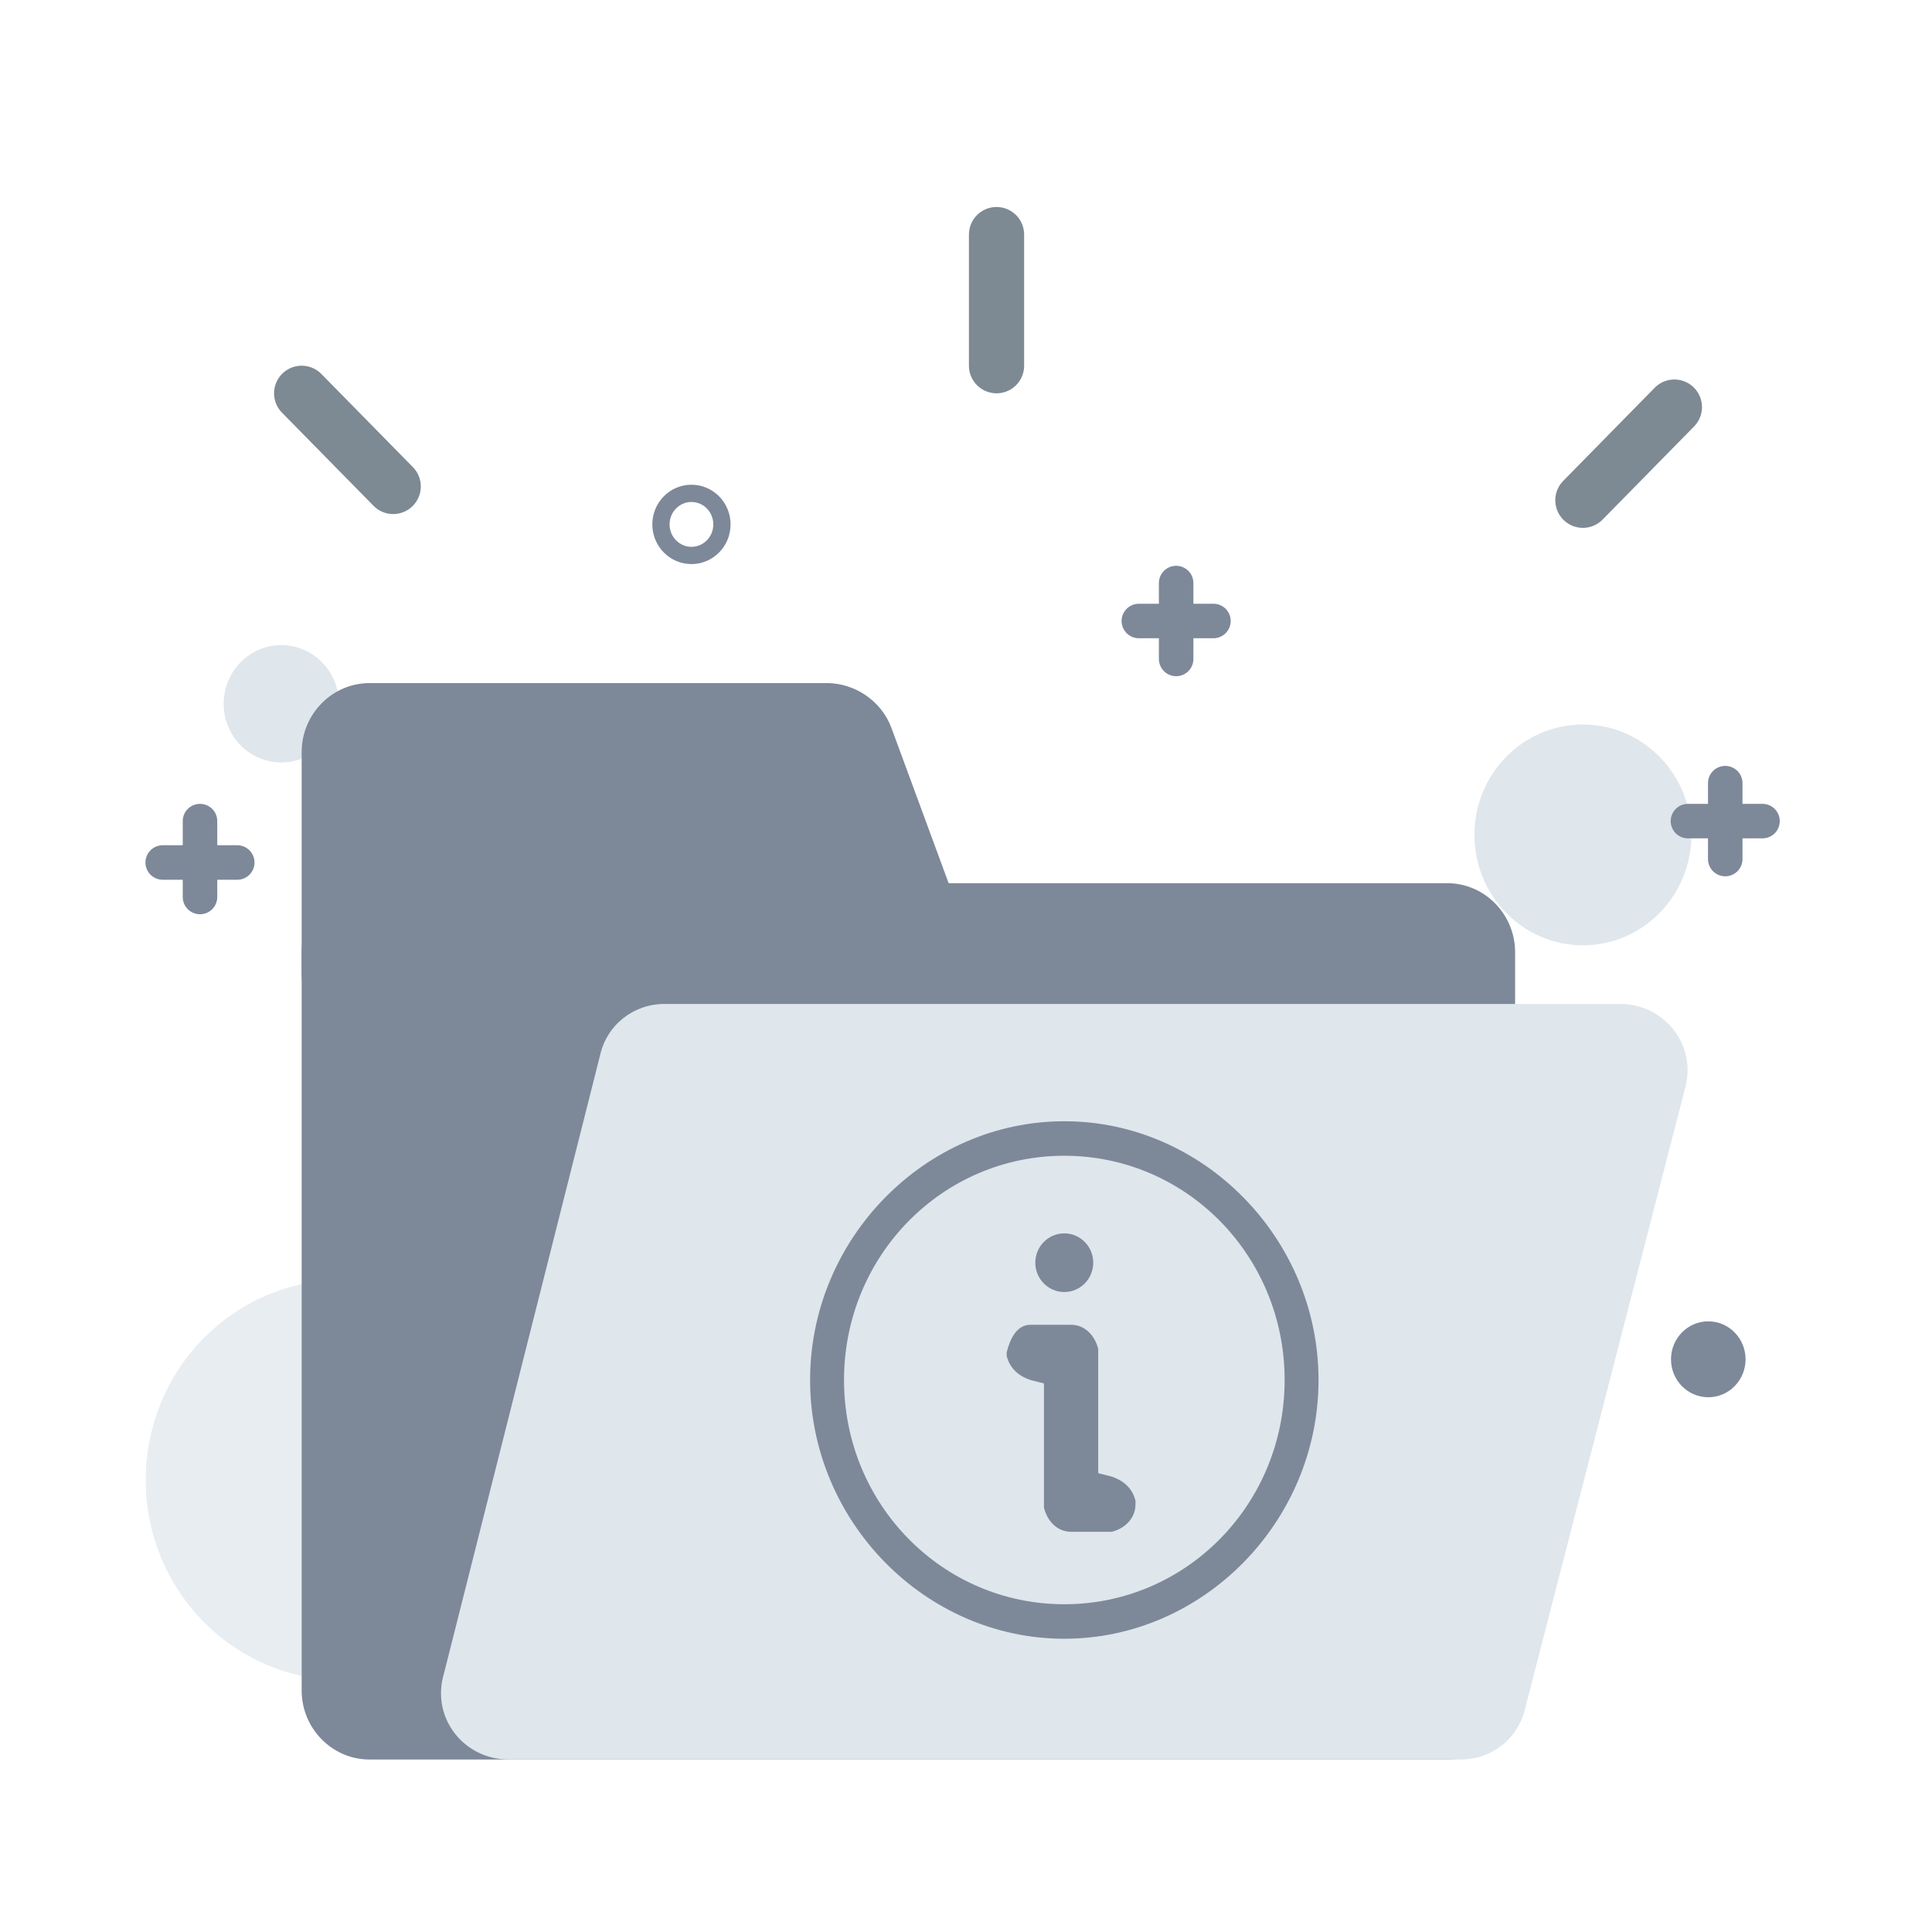 <svg width="56" height="56" viewBox="0 0 56 56" fill="none" xmlns="http://www.w3.org/2000/svg">
<path d="M28.885 6.8V10.6V6.8Z" fill="#7D8999"/>
<path d="M28.885 6.8V10.6" stroke="#7D8993" stroke-width="1.6" stroke-linecap="round"/>
<path d="M48.533 11.8L45.881 14.5" stroke="#7D8993" stroke-width="1.6" stroke-linecap="round"/>
<path d="M8.744 11.4L11.397 14.1" stroke="#7D8993" stroke-width="1.6" stroke-linecap="round"/>
<path opacity="0.7" d="M9.923 48.7C13.07 48.7 15.621 46.103 15.621 42.9C15.621 39.697 13.07 37.1 9.923 37.1C6.776 37.1 4.224 39.697 4.224 42.9C4.224 46.103 6.776 48.7 9.923 48.7Z" fill="#DFE6EC"/>
<path d="M45.881 27.4C47.617 27.4 49.025 25.967 49.025 24.2C49.025 22.433 47.617 21 45.881 21C44.144 21 42.737 22.433 42.737 24.2C42.737 25.967 44.144 27.4 45.881 27.4Z" fill="#DFE6EC"/>
<path d="M8.154 22.1C9.076 22.1 9.824 21.339 9.824 20.4C9.824 19.461 9.076 18.7 8.154 18.7C7.232 18.7 6.484 19.461 6.484 20.4C6.484 21.339 7.232 22.1 8.154 22.1Z" fill="#DFE6EC"/>
<path d="M20.042 16.1C20.53 16.1 20.926 15.697 20.926 15.2C20.926 14.703 20.53 14.3 20.042 14.3C19.554 14.3 19.158 14.703 19.158 15.2C19.158 15.697 19.554 16.1 20.042 16.1Z" stroke="#7D8899" stroke-width="0.5"/>
<path d="M49.516 40.5C50.112 40.5 50.596 40.008 50.596 39.4C50.596 38.792 50.112 38.3 49.516 38.3C48.919 38.3 48.435 38.792 48.435 39.4C48.435 40.008 48.919 40.5 49.516 40.5Z" fill="#7D8899"/>
<path d="M4.716 25H6.877" stroke="#7D8899" stroke-linecap="round"/>
<path d="M5.797 23.8V26" stroke="#7D8899" stroke-linecap="round"/>
<path d="M48.926 23.8H51.087" stroke="#7D8899" stroke-linecap="round"/>
<path d="M50.007 22.7V24.9" stroke="#7D8899" stroke-linecap="round"/>
<path d="M33.01 18H35.172" stroke="#7D8899" stroke-linecap="round"/>
<path d="M34.091 16.9V19.1" stroke="#7D8899" stroke-linecap="round"/>
<path d="M10.709 25.6H41.951C43.032 25.6 43.916 26.5 43.916 27.6V49C43.916 50.1 43.032 51 41.951 51H10.709C9.628 51 8.744 50.1 8.744 49V27.6C8.744 26.5 9.628 25.6 10.709 25.6Z" fill="#7D8899"/>
<path d="M8.744 21.8C8.744 20.7 9.628 19.8 10.709 19.8H23.972C24.758 19.8 25.544 20.3 25.839 21.1L28.197 27.5C28.688 28.8 27.706 30.2 26.33 30.2H10.709C9.628 30.2 8.744 29.3 8.744 28.2V21.8Z" fill="#7D8899"/>
<path d="M17.39 30.6C17.586 29.7 18.372 29.1 19.256 29.1H46.961C48.239 29.1 49.221 30.3 48.828 31.6L44.211 49.5C44.014 50.4 43.228 51 42.344 51H14.737C13.46 51 12.477 49.8 12.87 48.5L17.39 30.6Z" fill="#DFE6EC"/>
<path d="M30.849 47.5C26.821 47.5 23.481 44.1 23.481 40C23.481 35.9 26.821 32.5 30.849 32.5C34.878 32.5 38.218 35.9 38.218 40C38.218 44.1 34.878 47.5 30.849 47.5ZM30.849 33.5C27.313 33.5 24.464 36.4 24.464 40C24.464 43.6 27.313 46.5 30.849 46.5C34.386 46.5 37.236 43.6 37.236 40C37.236 36.4 34.386 33.5 30.849 33.5Z" fill="#7D8999"/>
<path d="M30.849 37.2C31.174 37.2 31.438 36.931 31.438 36.6C31.438 36.269 31.174 36 30.849 36C30.523 36 30.259 36.269 30.259 36.6C30.259 36.931 30.523 37.2 30.849 37.2Z" fill="#7D8999" stroke="#7D8899" stroke-width="0.5"/>
<path d="M29.867 38.4H29.965H31.046C31.439 38.4 31.733 38.7 31.832 39.1V42.7L32.225 42.8C32.52 42.9 32.814 43.1 32.913 43.5V43.6C32.913 44 32.618 44.3 32.225 44.4H31.046C30.653 44.4 30.358 44.1 30.26 43.7V40.1L29.867 40C29.572 39.9 29.277 39.7 29.179 39.3V39.2C29.277 38.8 29.474 38.4 29.867 38.4Z" fill="#7D8899"/>
</svg>
